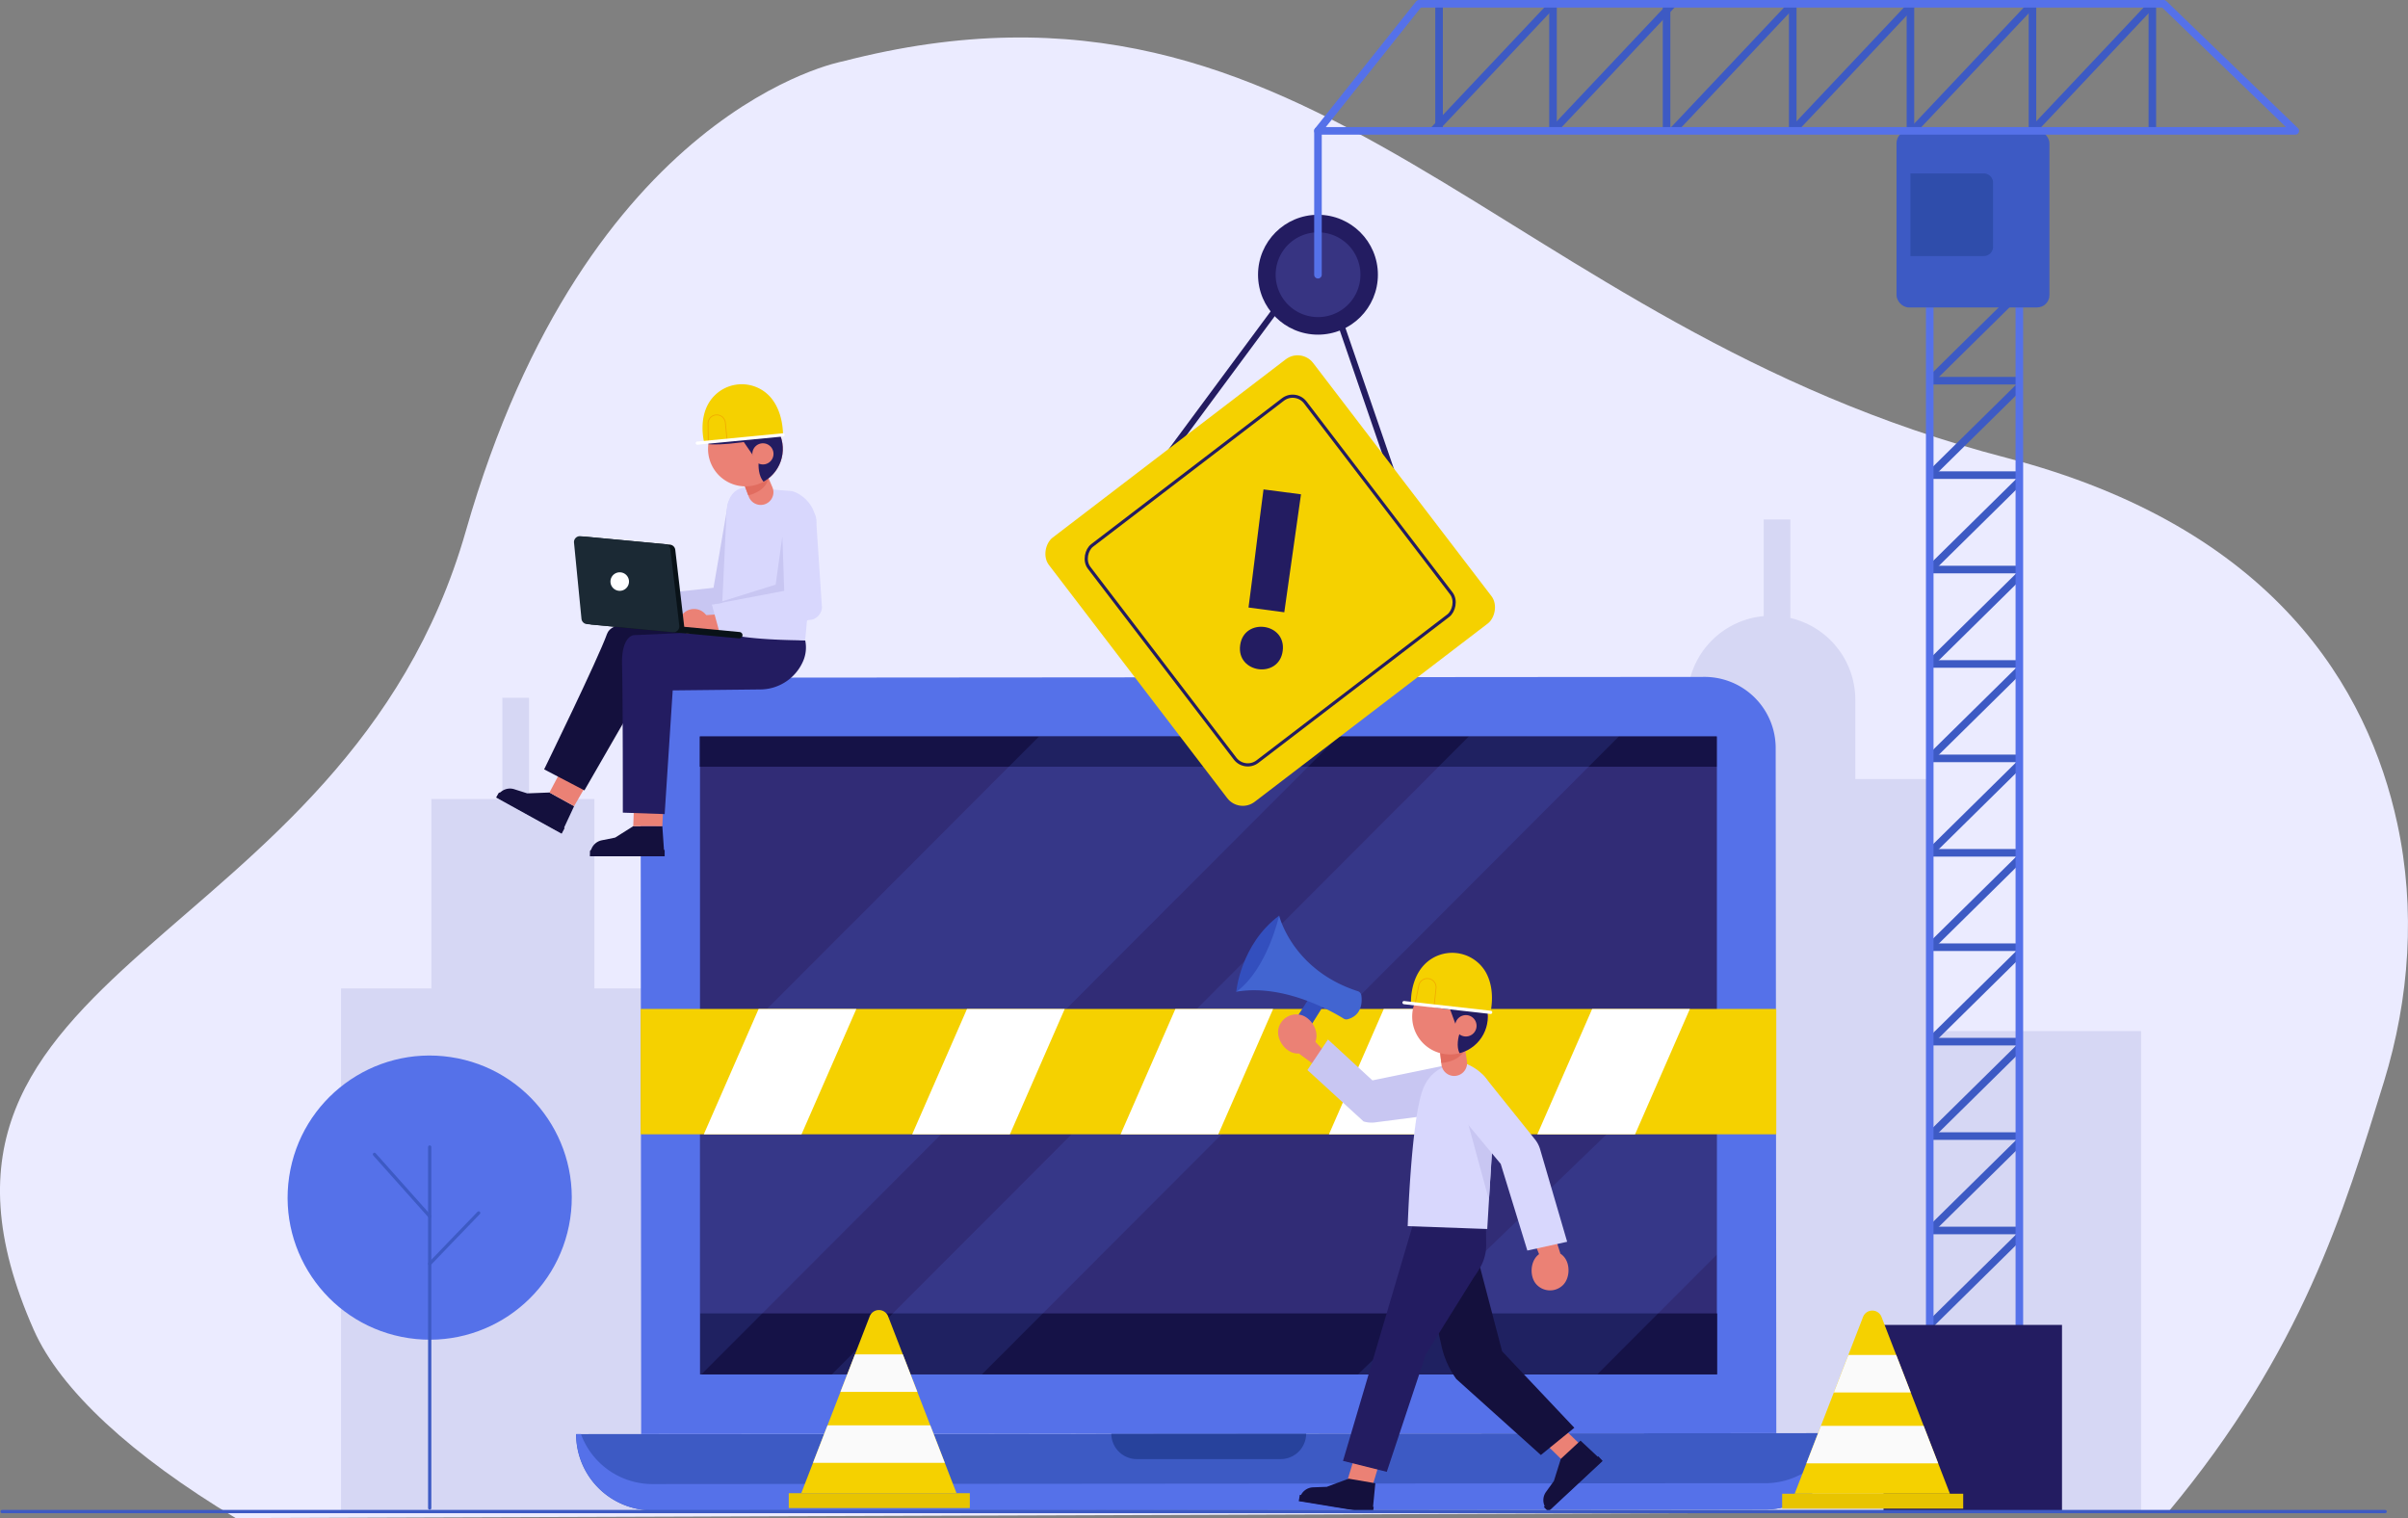 <svg id="Camada_1" data-name="Camada 1" xmlns="http://www.w3.org/2000/svg" xmlns:xlink="http://www.w3.org/1999/xlink" viewBox="0 0 842.53 531.15"><rect x="0" y="0" width="842.53" height="531.15" fill="#808080" stroke="none"/><defs><style>.cls-1{fill:#f5d100;}.cls-2{fill:#eb8175;}.cls-3{fill:#ebebff;}.cls-4{fill:#d6d7f4;}.cls-5{fill:#3d5ac4;}.cls-10,.cls-6{fill:#5571e9;}.cls-7{fill:#27429c;}.cls-8{fill:#312c76;}.cls-9{fill:#151247;}.cls-10{opacity:0.16;}.cls-11{clip-path:url(#clip-path);}.cls-12{fill:#fff;}.cls-13{fill:#14103d;}.cls-14{fill:#231c61;}.cls-15{fill:#e1ad9d;}.cls-16{fill:#c8c6f2;}.cls-17{fill:#d8d7fd;}.cls-18{fill:#091218;}.cls-19{fill:#1b2934;}.cls-20{fill:#e16c5f;}.cls-21{clip-path:url(#clip-path-2);}.cls-22,.cls-23,.cls-27,.cls-28,.cls-29,.cls-30,.cls-32,.cls-33,.cls-35,.cls-40{fill:none;}.cls-22,.cls-27{stroke:#f1ab00;}.cls-22,.cls-27,.cls-29,.cls-30,.cls-32,.cls-33{stroke-miterlimit:10;}.cls-22{stroke-width:0.28px;}.cls-23,.cls-28{stroke:#fff;}.cls-23,.cls-28,.cls-35,.cls-40{stroke-linecap:round;stroke-linejoin:round;}.cls-23{stroke-width:1.12px;}.cls-24{fill:#334fbe;}.cls-25{fill:#4265d1;}.cls-26{clip-path:url(#clip-path-3);}.cls-27{stroke-width:0.28px;}.cls-28{stroke-width:1.13px;}.cls-29,.cls-40{stroke:#3d5ac4;}.cls-29,.cls-30,.cls-35{stroke-width:2.65px;}.cls-30,.cls-35{stroke:#5571e9;}.cls-31{fill:#2f4dab;}.cls-32,.cls-33{stroke:#231c61;}.cls-32{stroke-width:2.16px;}.cls-33{stroke-width:1.11px;}.cls-34{fill:#373482;}.cls-36{clip-path:url(#clip-path-4);}.cls-37{fill:#fafafa;}.cls-38{fill:#e8c400;}.cls-39{clip-path:url(#clip-path-5);}.cls-40{stroke-width:1.14px;}</style><clipPath id="clip-path" transform="translate(-462 -179.77)"><rect class="cls-1" x="686.15" y="532.79" width="397.35" height="43.86"/></clipPath><clipPath id="clip-path-2" transform="translate(-462 -179.77)"><path class="cls-2" d="M711,331.26A13.08,13.08,0,1,0,728.33,325,13.08,13.08,0,0,0,711,331.26Z"/></clipPath><clipPath id="clip-path-3" transform="translate(-462 -179.77)"><path class="cls-2" d="M959.1,527.09a13.23,13.23,0,1,0,18.62-1.85A13.23,13.23,0,0,0,959.1,527.09Z"/></clipPath><clipPath id="clip-path-4" transform="translate(-462 -179.77)"><path class="cls-1" d="M742.35,702.22l23.94-61.86a3.46,3.46,0,0,1,6.46,0l23.93,61.86Z"/></clipPath><clipPath id="clip-path-5" transform="translate(-462 -179.77)"><path class="cls-1" d="M1089.93,702.41l23.93-61.86a3.46,3.46,0,0,1,6.46,0l23.94,61.86Z"/></clipPath></defs><title>underConstruction</title><path class="cls-3" d="M1296.11,558.26c9-29.27,11.14-60.42,4.67-90.36-10.13-46.84-42.77-103.55-136.94-128-178.29-46.32-240.19-181.79-407-138.65,0,0-89.5,16.26-131.86,164.35S416.7,516.2,473.84,645.14c9.34,21.08,34.49,44.07,70.6,65.78l676.32-2.27C1267.5,652.46,1282.05,603.85,1296.11,558.26Z" transform="translate(-462 -179.77)"/><path class="cls-4" d="M1136.53,452.35h-25.38V424.6A29.38,29.38,0,0,0,1088.43,396V361.54h-9.34v33.8a29.38,29.38,0,0,0-26.72,29.26v28.57h-25.24V485h-1.7v59.18l-45.88-.33V473.13H927V525H890.09v50.35H845.51V708.59h365.63V540.52h-74.68Z" transform="translate(-462 -179.77)"/><polygon class="cls-4" points="150.93 345.84 150.93 279.58 175.76 279.58 175.76 244.14 185.1 244.14 185.1 279.58 207.98 279.58 207.98 345.84 233.66 345.84 233.66 385.53 274.57 385.53 274.57 250.31 360 250.31 360 528.82 304.33 528.82 280.35 528.82 220.01 528.82 192.14 528.82 119.33 528.82 119.33 345.84 150.93 345.84"/><path class="cls-5" d="M1079.61,707.92l-389.33.31a26.7,26.7,0,0,1-26.72-26.68h0l442.73-.35h0A26.69,26.69,0,0,1,1079.61,707.92Z" transform="translate(-462 -179.77)"/><path class="cls-6" d="M1079.61,698.73l-389.34.3a26.67,26.67,0,0,1-25-17.49h-1.66a26.7,26.7,0,0,0,26.72,26.68l389.33-.31a26.69,26.69,0,0,0,26.68-26.72h-1.66A26.68,26.68,0,0,1,1079.61,698.73Z" transform="translate(-462 -179.77)"/><path class="cls-7" d="M910.08,690.29l-50.3,0a8.94,8.94,0,0,1-8.95-8.93h0l68.18,0h0A8.93,8.93,0,0,1,910.08,690.29Z" transform="translate(-462 -179.77)"/><path class="cls-6" d="M1083.51,681.22l-397.17.31-.19-239.73A24.9,24.9,0,0,1,711,416.88l347.37-.27a24.9,24.9,0,0,1,24.92,24.88Z" transform="translate(-462 -179.77)"/><rect class="cls-8" x="244.92" y="257.68" width="355.8" height="223.21"/><rect class="cls-9" x="245" y="459.55" width="355.8" height="21.34"/><rect class="cls-9" x="244.84" y="257.68" width="355.8" height="10.59"/><polygon class="cls-10" points="363.49 257.73 244.93 376.49 245.01 481.03 245.26 481.03 468.3 257.65 363.49 257.73"/><polygon class="cls-10" points="290.95 481 343.49 480.95 566.52 257.57 513.98 257.62 290.95 481"/><polygon class="cls-10" points="558.96 480.78 600.77 438.9 600.71 359.65 475.18 480.83 558.96 480.78"/><rect class="cls-1" x="224.15" y="353.02" width="397.35" height="43.86"/><g class="cls-11"><polygon class="cls-12" points="273.72 412.27 239.53 412.27 268.96 344.95 303.15 344.95 273.72 412.27"/><polygon class="cls-12" points="346.63 412.27 312.44 412.27 341.87 344.95 376.06 344.95 346.63 412.27"/><polygon class="cls-12" points="419.54 412.27 385.36 412.27 414.78 344.95 448.97 344.95 419.54 412.27"/><polygon class="cls-12" points="492.45 412.27 458.26 412.27 487.69 344.95 521.88 344.95 492.45 412.27"/><polygon class="cls-12" points="565.37 412.27 531.17 412.27 560.6 344.95 594.79 344.95 565.37 412.27"/></g><path class="cls-13" d="M654.25,457.06l-7.77.3-4.55-1.45a4.94,4.94,0,0,0-5.59,1.95l-.57.85,22.71,12.55,4.39-9.42Z" transform="translate(-462 -179.77)"/><path class="cls-13" d="M658.49,471.45,635.6,458.81l.8-1.45a.59.59,0,0,1,.8-.23l22.37,12.36-1.08,2" transform="translate(-462 -179.77)"/><polygon class="cls-2" points="200.87 282.06 206.87 271.68 200.87 260.97 192.25 277.29 200.87 282.06"/><path class="cls-13" d="M709.87,402.12s-32.36-9.29-35.48-.55-22,47.39-22,47.39l14.09,7.36,21.14-36.71,28.43-2.48Z" transform="translate(-462 -179.77)"/><path class="cls-13" d="M683.57,468.84l-6.34,4-4.68.94a4.93,4.93,0,0,0-3.94,4.41l-.09,1,25.94,0-.72-10.37Z" transform="translate(-462 -179.77)"/><path class="cls-13" d="M694.56,479.38l-26.14,0v-1.65a.58.58,0,0,1,.59-.59l25.55,0v2.24" transform="translate(-462 -179.77)"/><polygon class="cls-2" points="231.74 289.08 232.56 271.68 222.23 270.52 221.56 289.07 231.74 289.08"/><path class="cls-14" d="M714.24,400.63,683.74,402s-4.39.24-4.09,10.51.27,51.59.27,51.59l14.64.51,2.81-43.28L727.9,421a16.43,16.43,0,0,0,15-9.68,12,12,0,0,0,.84-7.46Z" transform="translate(-462 -179.77)"/><path class="cls-15" d="M685.3,394.48c0,2.9-2,3.33-4.85,3.34s-5.63-.42-5.63-3.32a5.24,5.24,0,0,1,10.48,0Z" transform="translate(-462 -179.77)"/><path class="cls-15" d="M689,397.44h-6.06a2.88,2.88,0,0,1-2.88-2.87h0a2.89,2.89,0,0,1,2.87-2.88H689a2.87,2.87,0,0,1,2.88,2.87h0A2.89,2.89,0,0,1,689,397.44Z" transform="translate(-462 -179.77)"/><path class="cls-16" d="M688.74,398.05l-2-9.91,24.91-2.71,5-29.1c.5-2.64,4.33-5.92,7-5.42l-.76-.22c2.65.51,5.08,3.58,4.57,6.22l-4.84,34.81a4.87,4.87,0,0,1-3.64,3.82Z" transform="translate(-462 -179.77)"/><path class="cls-17" d="M738.49,351.55a5.2,5.2,0,0,1,1.5.35l.25.09a12.29,12.29,0,0,1,7.36,10.56l-3.89,41.28c-25.8-.23-29.47-3.2-29.47-3.2l2-42.23c.32-4,2.14-7.72,6.68-8.1h0Z" transform="translate(-462 -179.77)"/><path class="cls-2" d="M710.08,397.73c.19,2.88-1.73,3.45-4.62,3.65s-5.64-.05-5.84-2.94a5.24,5.24,0,0,1,10.46-.71Z" transform="translate(-462 -179.77)"/><path class="cls-2" d="M714,400.43l-6.05.42a2.88,2.88,0,0,1-3.06-2.67h0a2.88,2.88,0,0,1,2.67-3.07l6-.42a2.9,2.9,0,0,1,3.07,2.68h0A2.88,2.88,0,0,1,714,400.43Z" transform="translate(-462 -179.77)"/><path class="cls-17" d="M713.75,401.06l-2.67-9.75,27.14-4.37-1.55-25.23c.33-2.67,3.26-5.68,5.93-5.35h0c2.67.32,5.3,3.23,5,5.9l2,30.23a4.87,4.87,0,0,1-3.37,4.06Z" transform="translate(-462 -179.77)"/><path class="cls-18" d="M666.8,367.54l29.61,2.79a2.07,2.07,0,0,1,1.86,1.82l3.11,26.68a2.08,2.08,0,0,1-2.25,2.31L669,398.3a2.09,2.09,0,0,1-1.87-1.86l-2.62-26.64A2.07,2.07,0,0,1,666.8,367.54Z" transform="translate(-462 -179.77)"/><path class="cls-19" d="M665.09,367.38l29.61,2.79a2.08,2.08,0,0,1,1.87,1.82l3.1,26.68a2.07,2.07,0,0,1-2.25,2.31l-30.1-2.84a2.09,2.09,0,0,1-1.87-1.86l-2.61-26.64A2.06,2.06,0,0,1,665.09,367.38Z" transform="translate(-462 -179.77)"/><path class="cls-18" d="M700.56,399l20.23,1.91a1.11,1.11,0,0,1,1,1.22h0a1.12,1.12,0,0,1-1.22,1l-21.45-2Z" transform="translate(-462 -179.77)"/><path class="cls-12" d="M682.06,383.56a3.24,3.24,0,1,1-2.92-3.53A3.23,3.23,0,0,1,682.06,383.56Z" transform="translate(-462 -179.77)"/><polygon class="cls-16" points="273.73 187.75 274.4 206.73 249.08 211.53 271.39 204.56 273.73 187.75"/><path class="cls-2" d="M722.3,349l1.69,4.55a4.47,4.47,0,0,0,3.87,2.88h0a4.45,4.45,0,0,0,4.4-6.18l-3-7Z" transform="translate(-462 -179.77)"/><path class="cls-20" d="M723.81,353.08s8.34-1.58,7.11-8.87-9.07-1.6-9.07-1.6l.77,7.28Z" transform="translate(-462 -179.77)"/><path class="cls-2" d="M711,331.26A13.08,13.08,0,1,0,728.33,325,13.08,13.08,0,0,0,711,331.26Z" transform="translate(-462 -179.77)"/><g class="cls-21"><path class="cls-14" d="M727.65,339.38s-2.06,10.48,5.64,10.71,3.51-19.66,3.51-19.66l-12.19-12.26L706,322.76l1.85,12.06s3,1.57,19-1.07Z" transform="translate(-462 -179.77)"/><polygon class="cls-14" points="258.03 151.41 264.16 160.37 269.44 154.54 258.03 151.41"/></g><path class="cls-2" d="M725.59,337a3.7,3.7,0,1,0,4.91-1.78A3.7,3.7,0,0,0,725.59,337Z" transform="translate(-462 -179.77)"/><path class="cls-1" d="M708.4,334.62s-2.83-10.31,3.86-16.69a13.42,13.42,0,0,1,19.42.92c2.3,2.74,4.14,6.88,4.31,13.09Z" transform="translate(-462 -179.77)"/><path class="cls-22" d="M709.82,334.45l-.08-6.44a3,3,0,0,1,2.89-3.06h0a3,3,0,0,1,3.16,2.72l.64,6.42" transform="translate(-462 -179.77)"/><line class="cls-23" x1="273.99" y1="152.16" x2="243.97" y2="155.05"/><polygon class="cls-2" points="547.28 499.97 554.01 506.49 546.34 510.62 539.77 504.18 547.28 499.97"/><path class="cls-13" d="M961.92,631.05l4.5,19.9a31.55,31.55,0,0,0,5.12,11.32l29.59,26.59,11.71-9.53-25.27-26.76-9.26-35.29Z" transform="translate(-462 -179.77)"/><path class="cls-13" d="M1008.12,690.2l-2.43,7.74-2.77,3.85a4.92,4.92,0,0,0,.12,5.89l.62.81,18.89-17.6-7.55-7.07Z" transform="translate(-462 -179.77)"/><polyline class="cls-13" points="560.74 511.17 541.71 528.91 540.18 527.27 559.22 509.54 560.74 511.17"/><polygon class="cls-2" points="482.56 512.08 480.04 520.51 471.37 518.18 473.9 509.91 482.56 512.08"/><path class="cls-14" d="M956.18,608.86,931.9,690.92l15.32,3.83,13.67-41.14,16.79-26.92a38.64,38.64,0,0,0,2.4-3.76,15.93,15.93,0,0,0,1.92-7.84l-.06-5.34Z" transform="translate(-462 -179.77)"/><path class="cls-13" d="M933.87,697.14,926.21,700l-4.78.17a4.94,4.94,0,0,0-4.62,3.72l-.26,1,25.66,4.22,1-10.37Z" transform="translate(-462 -179.77)"/><polyline class="cls-13" points="480.29 529.48 454.43 525.23 454.79 523.01 480.65 527.26 480.29 529.48"/><polygon class="cls-24" points="460.3 345.73 450.49 361.04 455.19 364.41 465.34 348.21 460.3 345.73"/><path class="cls-25" d="M909.56,500.13s4.53,19,27.5,26.44a1.8,1.8,0,0,1,1.26,1.47c.3,2.19.3,6.94-4.78,8.35a1.79,1.79,0,0,1-1.44-.23c-3.51-2.2-20.8-12.3-37.57-9.39Z" transform="translate(-462 -179.77)"/><path class="cls-24" d="M909.56,500.13s-4.22,18.93-15,26.64C894.53,526.77,896.05,510.18,909.56,500.13Z" transform="translate(-462 -179.77)"/><path class="cls-2" d="M909.29,539.81c-.71,3.49,2.15,7.74,5.64,8.45a6.44,6.44,0,0,0,7.59-5c.71-3.48-2.15-7.73-5.64-8.44A6.42,6.42,0,0,0,909.29,539.81Z" transform="translate(-462 -179.77)"/><polyline class="cls-2" points="465.72 370.27 458.92 363.16 454.48 368.63 465.72 376.87"/><path class="cls-16" d="M926.64,543.47l-7.19,10.69,19.66,18a10,10,0,0,0,3.7.36l26-3.36a7.41,7.41,0,0,0,7.05-7.76h0c-.19-4.09.59-10-3.5-9.82l-30.16,6.2Z" transform="translate(-462 -179.77)"/><path class="cls-17" d="M984.86,568a14.89,14.89,0,0,0-6.69-14.37c-2.16-1.39-4.3-2.32-5.85-2.06-5.17.87-10.5,3.22-12.78,10.21-3.87,11.89-5,47-5,47l27.83,1Z" transform="translate(-462 -179.77)"/><polygon class="cls-16" points="512.59 389.11 520.96 419.86 522.65 393.77 512.59 389.11"/><path class="cls-2" d="M1008.7,629.56c2.63-2.39,2.82-7.52.43-10.15A6.43,6.43,0,0,0,1000,619c-2.63,2.39-2.83,7.52-.44,10.15A6.45,6.45,0,0,0,1008.7,629.56Z" transform="translate(-462 -179.77)"/><polyline class="cls-2" points="534.07 427.88 539.15 440.4 545.96 438.61 541.75 425.32"/><path class="cls-17" d="M996.4,617.32l13.93-3.07-9.45-32.32a10.18,10.18,0,0,0-1.67-3.32L981.87,557c-2.35-3.36-6.3-2.76-9.66-.42h0a7.41,7.41,0,0,0-1.84,10.32L987.08,587Z" transform="translate(-462 -179.77)"/><path class="cls-2" d="M965.81,547.34l.53,4.87a4.5,4.5,0,0,0,3.07,3.8h0a4.51,4.51,0,0,0,5.85-5l-1.18-7.58Z" transform="translate(-462 -179.77)"/><path class="cls-20" d="M966.28,551.68s8.59-.28,9.21-7.73-8.52-3-8.52-3l-1.06,7.33Z" transform="translate(-462 -179.77)"/><path class="cls-2" d="M959.1,527.09a13.23,13.23,0,1,0,18.62-1.85A13.23,13.23,0,0,0,959.1,527.09Z" transform="translate(-462 -179.77)"/><g class="cls-26"><path class="cls-14" d="M973.45,539.21s-4.63,9.76,2.87,11.9,8.33-18.39,8.33-18.39l-8.89-15.06-19.43-.15-1.19,12.29s2.52,2.28,18.89,3.68Z" transform="translate(-462 -179.77)"/><polygon class="cls-14" points="506.03 349.5 509.81 359.82 516.44 355.41 506.03 349.5"/></g><path class="cls-2" d="M972,536.31a3.74,3.74,0,1,0,5.26-.52A3.75,3.75,0,0,0,972,536.31Z" transform="translate(-462 -179.77)"/><path class="cls-1" d="M955.69,530.89s-.65-10.8,7.3-15.72a13.57,13.57,0,0,1,19,5c1.7,3.2,2.67,7.67,1.54,13.85Z" transform="translate(-462 -179.77)"/><path class="cls-27" d="M957.13,531l1.27-6.39a3.07,3.07,0,0,1,3.49-2.43h0a3.07,3.07,0,0,1,2.56,3.36l-.7,6.49" transform="translate(-462 -179.77)"/><line class="cls-28" x1="521.56" y1="354.21" x2="491.25" y2="350.8"/><line class="cls-29" x1="706.55" y1="432.65" x2="675.19" y2="463.57"/><line class="cls-29" x1="706.55" y1="399.62" x2="675.19" y2="430.53"/><line class="cls-29" x1="706.55" y1="366.58" x2="675.19" y2="397.5"/><line class="cls-29" x1="706.55" y1="333.54" x2="675.19" y2="364.46"/><line class="cls-29" x1="706.55" y1="300.51" x2="675.19" y2="331.42"/><line class="cls-29" x1="706.55" y1="267.47" x2="675.19" y2="298.39"/><line class="cls-29" x1="706.55" y1="234.43" x2="675.19" y2="265.35"/><line class="cls-29" x1="706.55" y1="201.4" x2="675.19" y2="232.31"/><line class="cls-29" x1="706.55" y1="168.36" x2="675.19" y2="199.28"/><line class="cls-29" x1="706.55" y1="135.33" x2="675.19" y2="166.24"/><line class="cls-29" x1="706.55" y1="102.29" x2="675.19" y2="133.2"/><line class="cls-29" x1="675.19" y1="430.53" x2="706.55" y2="430.53"/><line class="cls-29" x1="675.19" y1="397.5" x2="706.55" y2="397.5"/><line class="cls-29" x1="675.19" y1="364.46" x2="706.55" y2="364.46"/><line class="cls-29" x1="675.19" y1="331.42" x2="706.55" y2="331.42"/><line class="cls-29" x1="675.19" y1="298.39" x2="706.55" y2="298.39"/><line class="cls-29" x1="675.19" y1="265.35" x2="706.55" y2="265.35"/><line class="cls-29" x1="675.19" y1="232.31" x2="706.55" y2="232.31"/><line class="cls-29" x1="675.19" y1="199.28" x2="706.55" y2="199.28"/><line class="cls-29" x1="675.19" y1="166.24" x2="706.55" y2="166.24"/><line class="cls-29" x1="675.19" y1="133.2" x2="706.55" y2="133.2"/><line class="cls-30" x1="675.19" y1="472.52" x2="675.19" y2="107.57"/><line class="cls-30" x1="706.55" y1="472.52" x2="706.55" y2="107.57"/><rect class="cls-14" x="659.02" y="463.57" width="62.45" height="64.89"/><rect class="cls-5" x="663.57" y="45.78" width="53.5" height="61.79" rx="4.3"/><path class="cls-31" d="M668.44,60.68h25.65a3.26,3.26,0,0,1,3.26,3.26V86.33a3.26,3.26,0,0,1-3.26,3.26H668.44a0,0,0,0,1,0,0V60.68A0,0,0,0,1,668.44,60.68Z"/><line class="cls-32" x1="468.3" y1="110.94" x2="493.38" y2="183.82"/><line class="cls-32" x1="450.85" y1="102.29" x2="401.93" y2="168.36"/><rect class="cls-1" x="848.32" y="324.69" width="116.37" height="116.37" rx="6.84" transform="translate(691.02 1155.78) rotate(-127.41)"/><rect class="cls-33" x="858.9" y="335.27" width="95.22" height="95.22" rx="5.59" transform="translate(691.02 1155.78) rotate(-127.41)"/><path class="cls-14" d="M910.8,407.54c-1.31,9.82-16.2,7.83-14.89-2S912.12,397.64,910.8,407.54Zm6.4-54.82L911.36,394l-12.52-1.67c1.85-13.87,3.39-27.36,5.25-41.32Z" transform="translate(-462 -179.77)"/><circle class="cls-14" cx="461.14" cy="96.12" r="20.97"/><path class="cls-34" d="M938,275.89a14.83,14.83,0,1,1-14.83-14.83A14.83,14.83,0,0,1,938,275.89Z" transform="translate(-462 -179.77)"/><line class="cls-29" x1="543.38" y1="1.32" x2="543.38" y2="45.78"/><line class="cls-29" x1="503.51" y1="1.32" x2="503.51" y2="45.78"/><line class="cls-29" x1="583.11" y1="1.32" x2="583.11" y2="45.78"/><line class="cls-29" x1="627.26" y1="1.32" x2="627.26" y2="45.78"/><line class="cls-29" x1="668.44" y1="1.32" x2="668.44" y2="45.78"/><line class="cls-29" x1="711.14" y1="1.32" x2="711.14" y2="45.78"/><line class="cls-29" x1="753.08" y1="1.32" x2="753.08" y2="45.78"/><line class="cls-29" x1="501.44" y1="45.78" x2="543.38" y2="1.32"/><line class="cls-29" x1="543.38" y1="45.78" x2="585.32" y2="1.32"/><line class="cls-29" x1="585.32" y1="45.78" x2="627.26" y2="1.32"/><line class="cls-29" x1="627.26" y1="45.78" x2="669.2" y2="1.32"/><line class="cls-29" x1="669.2" y1="45.78" x2="711.14" y2="1.32"/><line class="cls-29" x1="711.14" y1="45.78" x2="753.08" y2="1.32"/><polygon class="cls-35" points="461.14 45.78 803.09 45.78 757.05 1.32 496.51 1.32 461.14 45.78"/><line class="cls-35" x1="461.14" y1="45.78" x2="461.14" y2="96.12"/><path class="cls-1" d="M742.35,702.22l23.94-61.86a3.46,3.46,0,0,1,6.46,0l23.93,61.86Z" transform="translate(-462 -179.77)"/><g class="cls-36"><rect class="cls-37" x="285.9" y="473.88" width="42.5" height="13.13"/><rect class="cls-37" x="283.58" y="498.7" width="48.07" height="13.13"/></g><rect class="cls-38" x="275.98" y="522.45" width="63.35" height="5.21"/><path class="cls-1" d="M1089.93,702.41l23.93-61.86a3.46,3.46,0,0,1,6.46,0l23.94,61.86Z" transform="translate(-462 -179.77)"/><g class="cls-39"><rect class="cls-37" x="633.47" y="474.08" width="42.5" height="13.13"/><rect class="cls-37" x="631.15" y="498.89" width="48.07" height="13.13"/></g><rect class="cls-38" x="623.55" y="522.64" width="63.35" height="5.21"/><circle class="cls-6" cx="612.35" cy="598.82" r="49.71" transform="translate(-532.14 936.5) rotate(-81.53)"/><line class="cls-40" x1="150.35" y1="401.33" x2="150.35" y2="527.66"/><line class="cls-40" x1="131.02" y1="403.9" x2="150.35" y2="425.58"/><path class="cls-40" d="M629.49,604.16c-1.38,1.38-17.14,17.8-17.14,17.8" transform="translate(-462 -179.77)"/><line class="cls-40" x1="0.73" y1="528.88" x2="834.53" y2="528.88"/></svg>